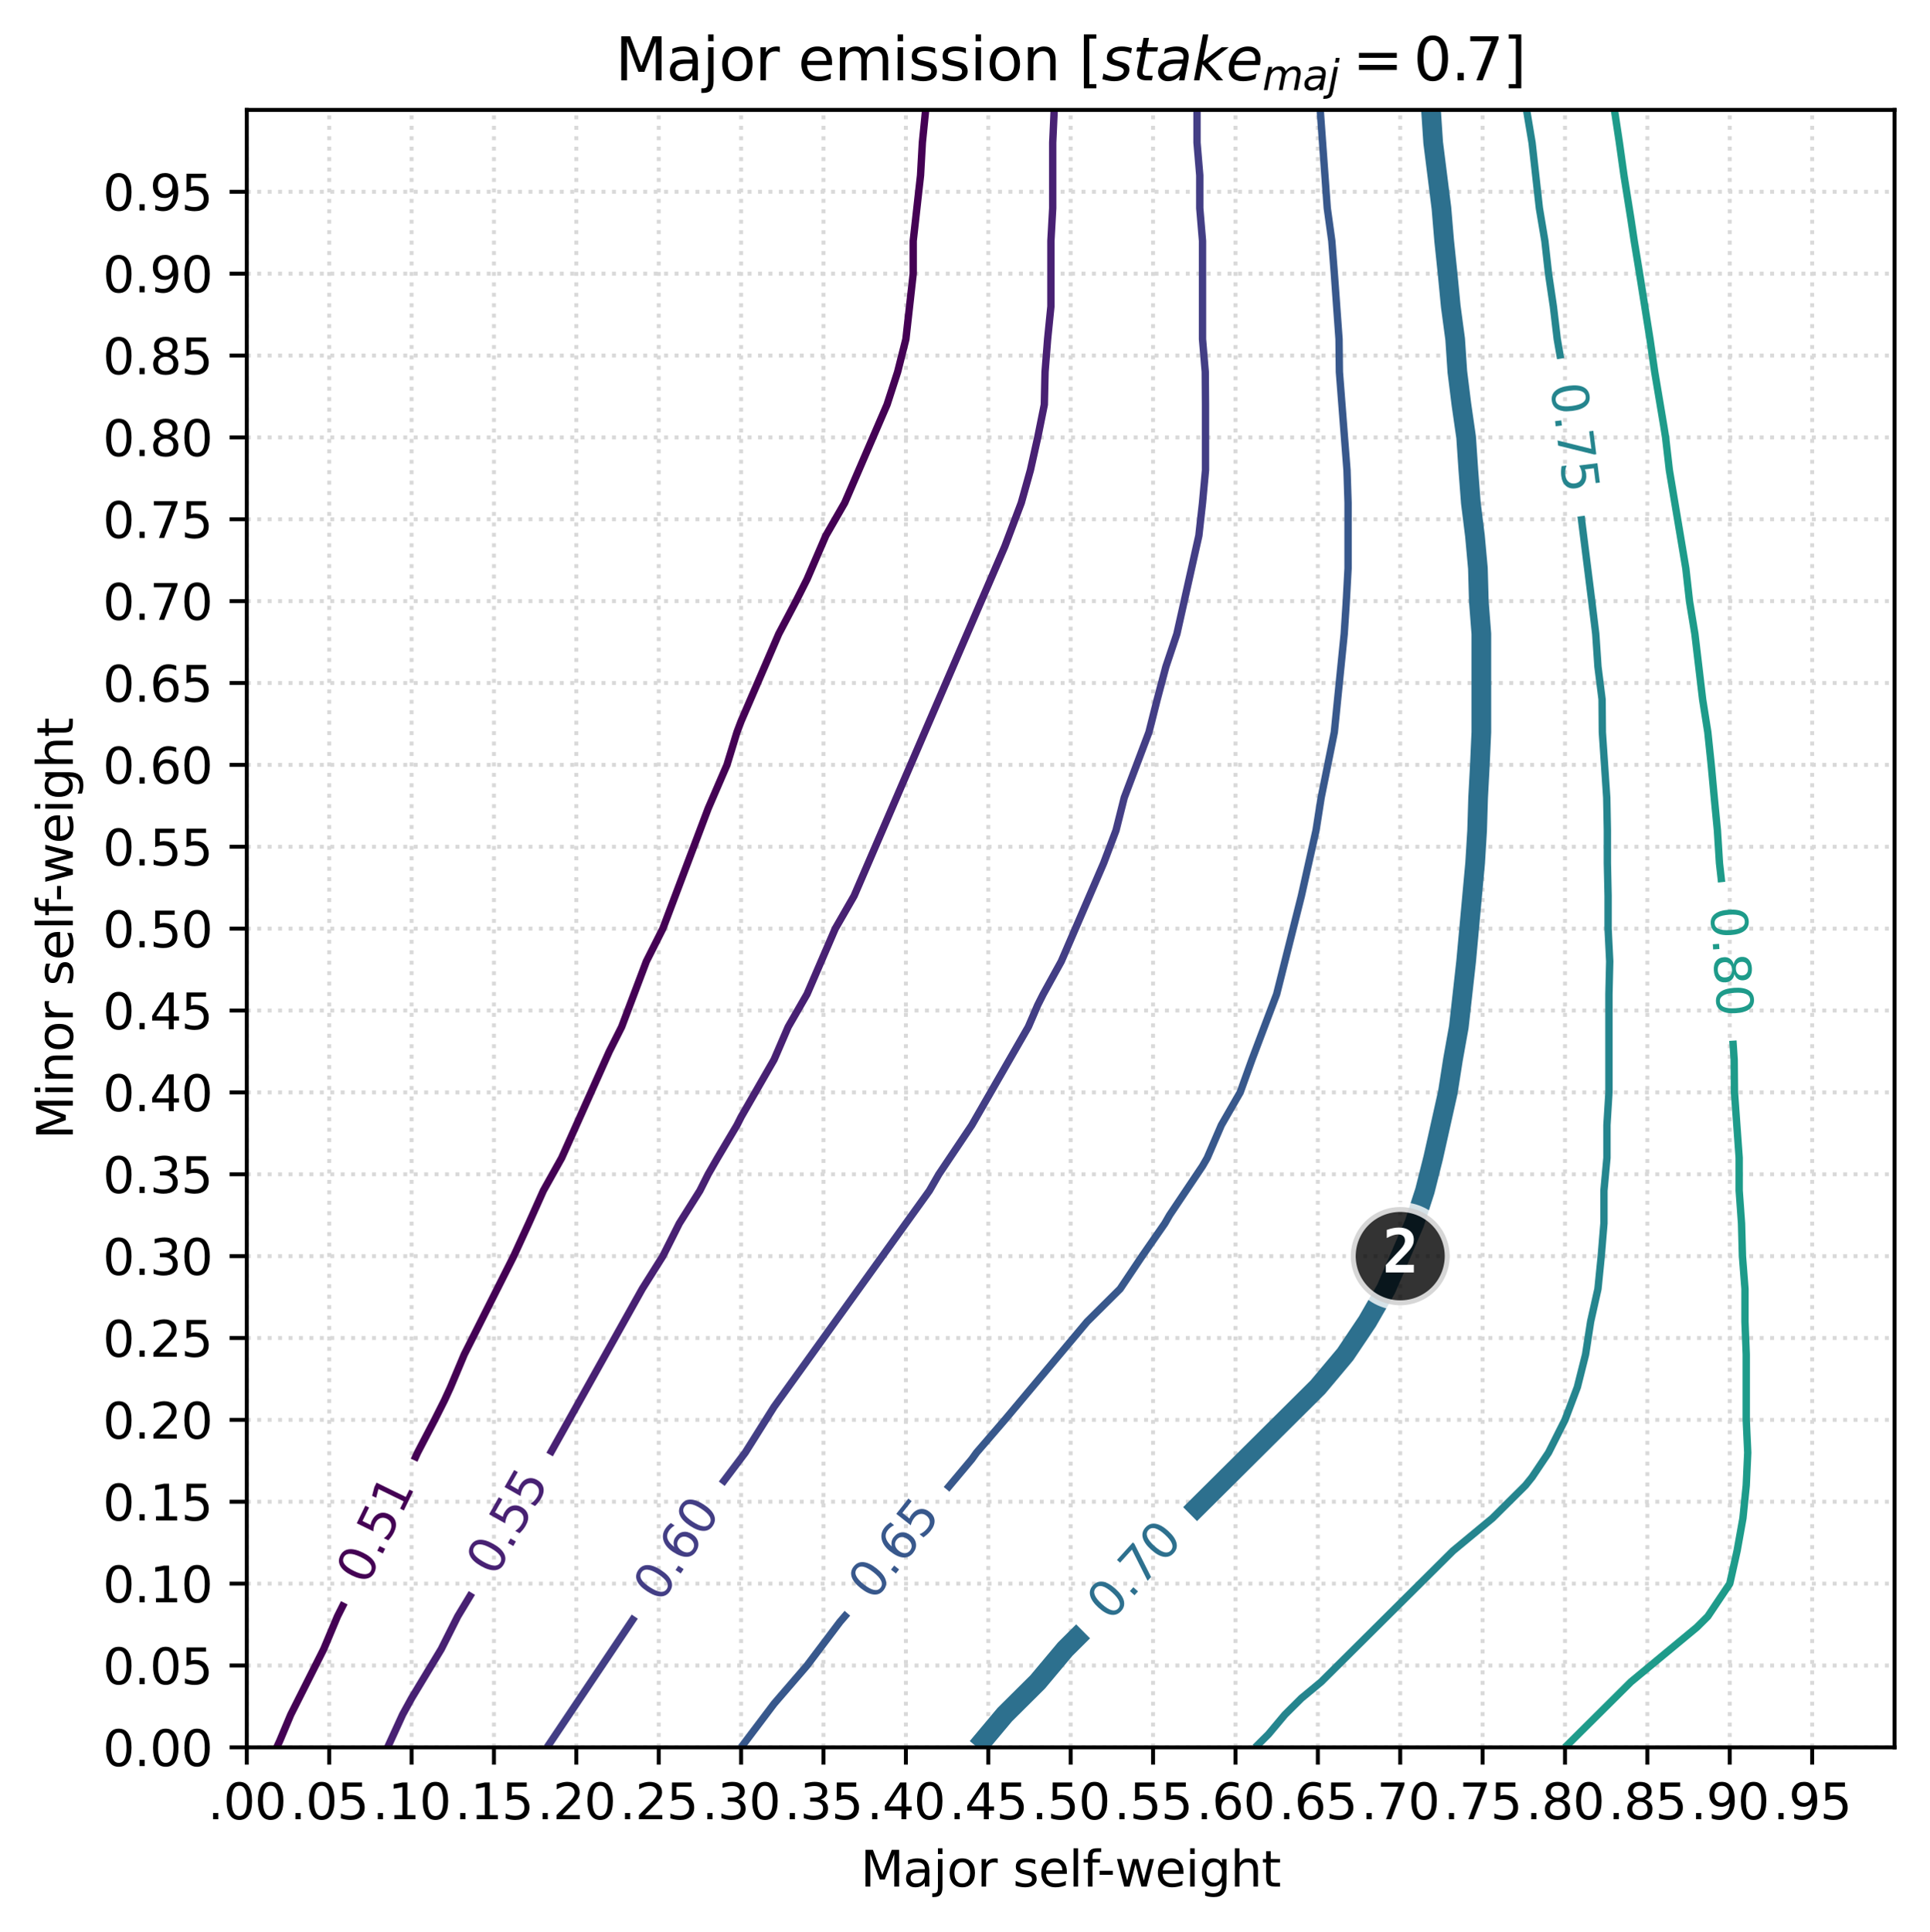 <?xml version="1.0" encoding="utf-8" standalone="no"?>
<!DOCTYPE svg PUBLIC "-//W3C//DTD SVG 1.1//EN"
  "http://www.w3.org/Graphics/SVG/1.1/DTD/svg11.dtd">
<svg xmlns:xlink="http://www.w3.org/1999/xlink" width="392.144pt" height="392.516pt" viewBox="0 0 392.144 392.516" xmlns="http://www.w3.org/2000/svg" version="1.1">
 <defs>
  <style type="text/css">*{stroke-linejoin: round; stroke-linecap: butt}</style>
 </defs>
 <g id="figure_1">
  <g id="patch_1">
   <path d="M 0 392.516 
L 392.144 392.516 
L 392.144 0 
L 0 0 
z
" style="fill: #ffffff"/>
  </g>
  <g id="axes_1">
   <g id="patch_2">
    <path d="M 50.144 354.96 
L 384.944 354.96 
L 384.944 22.32 
L 50.144 22.32 
z
" style="fill: #ffffff"/>
   </g>
   <g id="matplotlib.axis_1">
    <g id="xtick_1">
     <g id="line2d_1">
      <path d="M 50.144 354.96 
L 50.144 22.32 
" clip-path="url(#p7093800063)" style="fill: none; stroke-dasharray: 0.8,1.32; stroke-dashoffset: 0; stroke: #d9d9d9; stroke-width: 0.8"/>
     </g>
     <g id="line2d_2">
      <defs>
       <path id="m570358d5a0" d="M 0 0 
L 0 3.5 
" style="stroke: #000000; stroke-width: 0.8"/>
      </defs>
      <g>
       <use xlink:href="#m570358d5a0" x="50.144" y="354.96" style="stroke: #000000; stroke-width: 0.8"/>
      </g>
     </g>
     <g id="text_1">
      <!-- .00 -->
      <g transform="translate(42.192 369.558) scale(0.1 -0.1)">
       <defs>
        <path id="DejaVuSans-2e" d="M 684 794 
L 1344 794 
L 1344 0 
L 684 0 
L 684 794 
z
" transform="scale(0.016)"/>
        <path id="DejaVuSans-30" d="M 2034 4250 
Q 1547 4250 1301 3770 
Q 1056 3291 1056 2328 
Q 1056 1369 1301 889 
Q 1547 409 2034 409 
Q 2525 409 2770 889 
Q 3016 1369 3016 2328 
Q 3016 3291 2770 3770 
Q 2525 4250 2034 4250 
z
M 2034 4750 
Q 2819 4750 3233 4129 
Q 3647 3509 3647 2328 
Q 3647 1150 3233 529 
Q 2819 -91 2034 -91 
Q 1250 -91 836 529 
Q 422 1150 422 2328 
Q 422 3509 836 4129 
Q 1250 4750 2034 4750 
z
" transform="scale(0.016)"/>
       </defs>
       <use xlink:href="#DejaVuSans-2e"/>
       <use xlink:href="#DejaVuSans-30" x="31.787"/>
       <use xlink:href="#DejaVuSans-30" x="95.41"/>
      </g>
     </g>
    </g>
    <g id="xtick_2">
     <g id="line2d_3">
      <path d="M 66.884 354.96 
L 66.884 22.32 
" clip-path="url(#p7093800063)" style="fill: none; stroke-dasharray: 0.8,1.32; stroke-dashoffset: 0; stroke: #d9d9d9; stroke-width: 0.8"/>
     </g>
     <g id="line2d_4">
      <g>
       <use xlink:href="#m570358d5a0" x="66.884" y="354.96" style="stroke: #000000; stroke-width: 0.8"/>
      </g>
     </g>
     <g id="text_2">
      <!-- .05 -->
      <g transform="translate(58.932 369.558) scale(0.1 -0.1)">
       <defs>
        <path id="DejaVuSans-35" d="M 691 4666 
L 3169 4666 
L 3169 4134 
L 1269 4134 
L 1269 2991 
Q 1406 3038 1543 3061 
Q 1681 3084 1819 3084 
Q 2600 3084 3056 2656 
Q 3513 2228 3513 1497 
Q 3513 744 3044 326 
Q 2575 -91 1722 -91 
Q 1428 -91 1123 -41 
Q 819 9 494 109 
L 494 744 
Q 775 591 1075 516 
Q 1375 441 1709 441 
Q 2250 441 2565 725 
Q 2881 1009 2881 1497 
Q 2881 1984 2565 2268 
Q 2250 2553 1709 2553 
Q 1456 2553 1204 2497 
Q 953 2441 691 2322 
L 691 4666 
z
" transform="scale(0.016)"/>
       </defs>
       <use xlink:href="#DejaVuSans-2e"/>
       <use xlink:href="#DejaVuSans-30" x="31.787"/>
       <use xlink:href="#DejaVuSans-35" x="95.41"/>
      </g>
     </g>
    </g>
    <g id="xtick_3">
     <g id="line2d_5">
      <path d="M 83.624 354.96 
L 83.624 22.32 
" clip-path="url(#p7093800063)" style="fill: none; stroke-dasharray: 0.8,1.32; stroke-dashoffset: 0; stroke: #d9d9d9; stroke-width: 0.8"/>
     </g>
     <g id="line2d_6">
      <g>
       <use xlink:href="#m570358d5a0" x="83.624" y="354.96" style="stroke: #000000; stroke-width: 0.8"/>
      </g>
     </g>
     <g id="text_3">
      <!-- .10 -->
      <g transform="translate(75.672 369.558) scale(0.1 -0.1)">
       <defs>
        <path id="DejaVuSans-31" d="M 794 531 
L 1825 531 
L 1825 4091 
L 703 3866 
L 703 4441 
L 1819 4666 
L 2450 4666 
L 2450 531 
L 3481 531 
L 3481 0 
L 794 0 
L 794 531 
z
" transform="scale(0.016)"/>
       </defs>
       <use xlink:href="#DejaVuSans-2e"/>
       <use xlink:href="#DejaVuSans-31" x="31.787"/>
       <use xlink:href="#DejaVuSans-30" x="95.41"/>
      </g>
     </g>
    </g>
    <g id="xtick_4">
     <g id="line2d_7">
      <path d="M 100.364 354.96 
L 100.364 22.32 
" clip-path="url(#p7093800063)" style="fill: none; stroke-dasharray: 0.8,1.32; stroke-dashoffset: 0; stroke: #d9d9d9; stroke-width: 0.8"/>
     </g>
     <g id="line2d_8">
      <g>
       <use xlink:href="#m570358d5a0" x="100.364" y="354.96" style="stroke: #000000; stroke-width: 0.8"/>
      </g>
     </g>
     <g id="text_4">
      <!-- .15 -->
      <g transform="translate(92.412 369.558) scale(0.1 -0.1)">
       <use xlink:href="#DejaVuSans-2e"/>
       <use xlink:href="#DejaVuSans-31" x="31.787"/>
       <use xlink:href="#DejaVuSans-35" x="95.41"/>
      </g>
     </g>
    </g>
    <g id="xtick_5">
     <g id="line2d_9">
      <path d="M 117.104 354.96 
L 117.104 22.32 
" clip-path="url(#p7093800063)" style="fill: none; stroke-dasharray: 0.8,1.32; stroke-dashoffset: 0; stroke: #d9d9d9; stroke-width: 0.8"/>
     </g>
     <g id="line2d_10">
      <g>
       <use xlink:href="#m570358d5a0" x="117.104" y="354.96" style="stroke: #000000; stroke-width: 0.8"/>
      </g>
     </g>
     <g id="text_5">
      <!-- .20 -->
      <g transform="translate(109.152 369.558) scale(0.1 -0.1)">
       <defs>
        <path id="DejaVuSans-32" d="M 1228 531 
L 3431 531 
L 3431 0 
L 469 0 
L 469 531 
Q 828 903 1448 1529 
Q 2069 2156 2228 2338 
Q 2531 2678 2651 2914 
Q 2772 3150 2772 3378 
Q 2772 3750 2511 3984 
Q 2250 4219 1831 4219 
Q 1534 4219 1204 4116 
Q 875 4013 500 3803 
L 500 4441 
Q 881 4594 1212 4672 
Q 1544 4750 1819 4750 
Q 2544 4750 2975 4387 
Q 3406 4025 3406 3419 
Q 3406 3131 3298 2873 
Q 3191 2616 2906 2266 
Q 2828 2175 2409 1742 
Q 1991 1309 1228 531 
z
" transform="scale(0.016)"/>
       </defs>
       <use xlink:href="#DejaVuSans-2e"/>
       <use xlink:href="#DejaVuSans-32" x="31.787"/>
       <use xlink:href="#DejaVuSans-30" x="95.41"/>
      </g>
     </g>
    </g>
    <g id="xtick_6">
     <g id="line2d_11">
      <path d="M 133.844 354.96 
L 133.844 22.32 
" clip-path="url(#p7093800063)" style="fill: none; stroke-dasharray: 0.8,1.32; stroke-dashoffset: 0; stroke: #d9d9d9; stroke-width: 0.8"/>
     </g>
     <g id="line2d_12">
      <g>
       <use xlink:href="#m570358d5a0" x="133.844" y="354.96" style="stroke: #000000; stroke-width: 0.8"/>
      </g>
     </g>
     <g id="text_6">
      <!-- .25 -->
      <g transform="translate(125.892 369.558) scale(0.1 -0.1)">
       <use xlink:href="#DejaVuSans-2e"/>
       <use xlink:href="#DejaVuSans-32" x="31.787"/>
       <use xlink:href="#DejaVuSans-35" x="95.41"/>
      </g>
     </g>
    </g>
    <g id="xtick_7">
     <g id="line2d_13">
      <path d="M 150.584 354.96 
L 150.584 22.32 
" clip-path="url(#p7093800063)" style="fill: none; stroke-dasharray: 0.8,1.32; stroke-dashoffset: 0; stroke: #d9d9d9; stroke-width: 0.8"/>
     </g>
     <g id="line2d_14">
      <g>
       <use xlink:href="#m570358d5a0" x="150.584" y="354.96" style="stroke: #000000; stroke-width: 0.8"/>
      </g>
     </g>
     <g id="text_7">
      <!-- .30 -->
      <g transform="translate(142.632 369.558) scale(0.1 -0.1)">
       <defs>
        <path id="DejaVuSans-33" d="M 2597 2516 
Q 3050 2419 3304 2112 
Q 3559 1806 3559 1356 
Q 3559 666 3084 287 
Q 2609 -91 1734 -91 
Q 1441 -91 1130 -33 
Q 819 25 488 141 
L 488 750 
Q 750 597 1062 519 
Q 1375 441 1716 441 
Q 2309 441 2620 675 
Q 2931 909 2931 1356 
Q 2931 1769 2642 2001 
Q 2353 2234 1838 2234 
L 1294 2234 
L 1294 2753 
L 1863 2753 
Q 2328 2753 2575 2939 
Q 2822 3125 2822 3475 
Q 2822 3834 2567 4026 
Q 2313 4219 1838 4219 
Q 1578 4219 1281 4162 
Q 984 4106 628 3988 
L 628 4550 
Q 988 4650 1302 4700 
Q 1616 4750 1894 4750 
Q 2613 4750 3031 4423 
Q 3450 4097 3450 3541 
Q 3450 3153 3228 2886 
Q 3006 2619 2597 2516 
z
" transform="scale(0.016)"/>
       </defs>
       <use xlink:href="#DejaVuSans-2e"/>
       <use xlink:href="#DejaVuSans-33" x="31.787"/>
       <use xlink:href="#DejaVuSans-30" x="95.41"/>
      </g>
     </g>
    </g>
    <g id="xtick_8">
     <g id="line2d_15">
      <path d="M 167.324 354.96 
L 167.324 22.32 
" clip-path="url(#p7093800063)" style="fill: none; stroke-dasharray: 0.8,1.32; stroke-dashoffset: 0; stroke: #d9d9d9; stroke-width: 0.8"/>
     </g>
     <g id="line2d_16">
      <g>
       <use xlink:href="#m570358d5a0" x="167.324" y="354.96" style="stroke: #000000; stroke-width: 0.8"/>
      </g>
     </g>
     <g id="text_8">
      <!-- .35 -->
      <g transform="translate(159.372 369.558) scale(0.1 -0.1)">
       <use xlink:href="#DejaVuSans-2e"/>
       <use xlink:href="#DejaVuSans-33" x="31.787"/>
       <use xlink:href="#DejaVuSans-35" x="95.41"/>
      </g>
     </g>
    </g>
    <g id="xtick_9">
     <g id="line2d_17">
      <path d="M 184.064 354.96 
L 184.064 22.32 
" clip-path="url(#p7093800063)" style="fill: none; stroke-dasharray: 0.8,1.32; stroke-dashoffset: 0; stroke: #d9d9d9; stroke-width: 0.8"/>
     </g>
     <g id="line2d_18">
      <g>
       <use xlink:href="#m570358d5a0" x="184.064" y="354.96" style="stroke: #000000; stroke-width: 0.8"/>
      </g>
     </g>
     <g id="text_9">
      <!-- .40 -->
      <g transform="translate(176.112 369.558) scale(0.1 -0.1)">
       <defs>
        <path id="DejaVuSans-34" d="M 2419 4116 
L 825 1625 
L 2419 1625 
L 2419 4116 
z
M 2253 4666 
L 3047 4666 
L 3047 1625 
L 3713 1625 
L 3713 1100 
L 3047 1100 
L 3047 0 
L 2419 0 
L 2419 1100 
L 313 1100 
L 313 1709 
L 2253 4666 
z
" transform="scale(0.016)"/>
       </defs>
       <use xlink:href="#DejaVuSans-2e"/>
       <use xlink:href="#DejaVuSans-34" x="31.787"/>
       <use xlink:href="#DejaVuSans-30" x="95.41"/>
      </g>
     </g>
    </g>
    <g id="xtick_10">
     <g id="line2d_19">
      <path d="M 200.804 354.96 
L 200.804 22.32 
" clip-path="url(#p7093800063)" style="fill: none; stroke-dasharray: 0.8,1.32; stroke-dashoffset: 0; stroke: #d9d9d9; stroke-width: 0.8"/>
     </g>
     <g id="line2d_20">
      <g>
       <use xlink:href="#m570358d5a0" x="200.804" y="354.96" style="stroke: #000000; stroke-width: 0.8"/>
      </g>
     </g>
     <g id="text_10">
      <!-- .45 -->
      <g transform="translate(192.852 369.558) scale(0.1 -0.1)">
       <use xlink:href="#DejaVuSans-2e"/>
       <use xlink:href="#DejaVuSans-34" x="31.787"/>
       <use xlink:href="#DejaVuSans-35" x="95.41"/>
      </g>
     </g>
    </g>
    <g id="xtick_11">
     <g id="line2d_21">
      <path d="M 217.544 354.96 
L 217.544 22.32 
" clip-path="url(#p7093800063)" style="fill: none; stroke-dasharray: 0.8,1.32; stroke-dashoffset: 0; stroke: #d9d9d9; stroke-width: 0.8"/>
     </g>
     <g id="line2d_22">
      <g>
       <use xlink:href="#m570358d5a0" x="217.544" y="354.96" style="stroke: #000000; stroke-width: 0.8"/>
      </g>
     </g>
     <g id="text_11">
      <!-- .50 -->
      <g transform="translate(209.592 369.558) scale(0.1 -0.1)">
       <use xlink:href="#DejaVuSans-2e"/>
       <use xlink:href="#DejaVuSans-35" x="31.787"/>
       <use xlink:href="#DejaVuSans-30" x="95.41"/>
      </g>
     </g>
    </g>
    <g id="xtick_12">
     <g id="line2d_23">
      <path d="M 234.284 354.96 
L 234.284 22.32 
" clip-path="url(#p7093800063)" style="fill: none; stroke-dasharray: 0.8,1.32; stroke-dashoffset: 0; stroke: #d9d9d9; stroke-width: 0.8"/>
     </g>
     <g id="line2d_24">
      <g>
       <use xlink:href="#m570358d5a0" x="234.284" y="354.96" style="stroke: #000000; stroke-width: 0.8"/>
      </g>
     </g>
     <g id="text_12">
      <!-- .55 -->
      <g transform="translate(226.332 369.558) scale(0.1 -0.1)">
       <use xlink:href="#DejaVuSans-2e"/>
       <use xlink:href="#DejaVuSans-35" x="31.787"/>
       <use xlink:href="#DejaVuSans-35" x="95.41"/>
      </g>
     </g>
    </g>
    <g id="xtick_13">
     <g id="line2d_25">
      <path d="M 251.024 354.96 
L 251.024 22.32 
" clip-path="url(#p7093800063)" style="fill: none; stroke-dasharray: 0.8,1.32; stroke-dashoffset: 0; stroke: #d9d9d9; stroke-width: 0.8"/>
     </g>
     <g id="line2d_26">
      <g>
       <use xlink:href="#m570358d5a0" x="251.024" y="354.96" style="stroke: #000000; stroke-width: 0.8"/>
      </g>
     </g>
     <g id="text_13">
      <!-- .60 -->
      <g transform="translate(243.072 369.558) scale(0.1 -0.1)">
       <defs>
        <path id="DejaVuSans-36" d="M 2113 2584 
Q 1688 2584 1439 2293 
Q 1191 2003 1191 1497 
Q 1191 994 1439 701 
Q 1688 409 2113 409 
Q 2538 409 2786 701 
Q 3034 994 3034 1497 
Q 3034 2003 2786 2293 
Q 2538 2584 2113 2584 
z
M 3366 4563 
L 3366 3988 
Q 3128 4100 2886 4159 
Q 2644 4219 2406 4219 
Q 1781 4219 1451 3797 
Q 1122 3375 1075 2522 
Q 1259 2794 1537 2939 
Q 1816 3084 2150 3084 
Q 2853 3084 3261 2657 
Q 3669 2231 3669 1497 
Q 3669 778 3244 343 
Q 2819 -91 2113 -91 
Q 1303 -91 875 529 
Q 447 1150 447 2328 
Q 447 3434 972 4092 
Q 1497 4750 2381 4750 
Q 2619 4750 2861 4703 
Q 3103 4656 3366 4563 
z
" transform="scale(0.016)"/>
       </defs>
       <use xlink:href="#DejaVuSans-2e"/>
       <use xlink:href="#DejaVuSans-36" x="31.787"/>
       <use xlink:href="#DejaVuSans-30" x="95.41"/>
      </g>
     </g>
    </g>
    <g id="xtick_14">
     <g id="line2d_27">
      <path d="M 267.764 354.96 
L 267.764 22.32 
" clip-path="url(#p7093800063)" style="fill: none; stroke-dasharray: 0.8,1.32; stroke-dashoffset: 0; stroke: #d9d9d9; stroke-width: 0.8"/>
     </g>
     <g id="line2d_28">
      <g>
       <use xlink:href="#m570358d5a0" x="267.764" y="354.96" style="stroke: #000000; stroke-width: 0.8"/>
      </g>
     </g>
     <g id="text_14">
      <!-- .65 -->
      <g transform="translate(259.812 369.558) scale(0.1 -0.1)">
       <use xlink:href="#DejaVuSans-2e"/>
       <use xlink:href="#DejaVuSans-36" x="31.787"/>
       <use xlink:href="#DejaVuSans-35" x="95.41"/>
      </g>
     </g>
    </g>
    <g id="xtick_15">
     <g id="line2d_29">
      <path d="M 284.504 354.96 
L 284.504 22.32 
" clip-path="url(#p7093800063)" style="fill: none; stroke-dasharray: 0.8,1.32; stroke-dashoffset: 0; stroke: #d9d9d9; stroke-width: 0.8"/>
     </g>
     <g id="line2d_30">
      <g>
       <use xlink:href="#m570358d5a0" x="284.504" y="354.96" style="stroke: #000000; stroke-width: 0.8"/>
      </g>
     </g>
     <g id="text_15">
      <!-- .70 -->
      <g transform="translate(276.552 369.558) scale(0.1 -0.1)">
       <defs>
        <path id="DejaVuSans-37" d="M 525 4666 
L 3525 4666 
L 3525 4397 
L 1831 0 
L 1172 0 
L 2766 4134 
L 525 4134 
L 525 4666 
z
" transform="scale(0.016)"/>
       </defs>
       <use xlink:href="#DejaVuSans-2e"/>
       <use xlink:href="#DejaVuSans-37" x="31.787"/>
       <use xlink:href="#DejaVuSans-30" x="95.41"/>
      </g>
     </g>
    </g>
    <g id="xtick_16">
     <g id="line2d_31">
      <path d="M 301.244 354.96 
L 301.244 22.32 
" clip-path="url(#p7093800063)" style="fill: none; stroke-dasharray: 0.8,1.32; stroke-dashoffset: 0; stroke: #d9d9d9; stroke-width: 0.8"/>
     </g>
     <g id="line2d_32">
      <g>
       <use xlink:href="#m570358d5a0" x="301.244" y="354.96" style="stroke: #000000; stroke-width: 0.8"/>
      </g>
     </g>
     <g id="text_16">
      <!-- .75 -->
      <g transform="translate(293.292 369.558) scale(0.1 -0.1)">
       <use xlink:href="#DejaVuSans-2e"/>
       <use xlink:href="#DejaVuSans-37" x="31.787"/>
       <use xlink:href="#DejaVuSans-35" x="95.41"/>
      </g>
     </g>
    </g>
    <g id="xtick_17">
     <g id="line2d_33">
      <path d="M 317.984 354.96 
L 317.984 22.32 
" clip-path="url(#p7093800063)" style="fill: none; stroke-dasharray: 0.8,1.32; stroke-dashoffset: 0; stroke: #d9d9d9; stroke-width: 0.8"/>
     </g>
     <g id="line2d_34">
      <g>
       <use xlink:href="#m570358d5a0" x="317.984" y="354.96" style="stroke: #000000; stroke-width: 0.8"/>
      </g>
     </g>
     <g id="text_17">
      <!-- .80 -->
      <g transform="translate(310.032 369.558) scale(0.1 -0.1)">
       <defs>
        <path id="DejaVuSans-38" d="M 2034 2216 
Q 1584 2216 1326 1975 
Q 1069 1734 1069 1313 
Q 1069 891 1326 650 
Q 1584 409 2034 409 
Q 2484 409 2743 651 
Q 3003 894 3003 1313 
Q 3003 1734 2745 1975 
Q 2488 2216 2034 2216 
z
M 1403 2484 
Q 997 2584 770 2862 
Q 544 3141 544 3541 
Q 544 4100 942 4425 
Q 1341 4750 2034 4750 
Q 2731 4750 3128 4425 
Q 3525 4100 3525 3541 
Q 3525 3141 3298 2862 
Q 3072 2584 2669 2484 
Q 3125 2378 3379 2068 
Q 3634 1759 3634 1313 
Q 3634 634 3220 271 
Q 2806 -91 2034 -91 
Q 1263 -91 848 271 
Q 434 634 434 1313 
Q 434 1759 690 2068 
Q 947 2378 1403 2484 
z
M 1172 3481 
Q 1172 3119 1398 2916 
Q 1625 2713 2034 2713 
Q 2441 2713 2670 2916 
Q 2900 3119 2900 3481 
Q 2900 3844 2670 4047 
Q 2441 4250 2034 4250 
Q 1625 4250 1398 4047 
Q 1172 3844 1172 3481 
z
" transform="scale(0.016)"/>
       </defs>
       <use xlink:href="#DejaVuSans-2e"/>
       <use xlink:href="#DejaVuSans-38" x="31.787"/>
       <use xlink:href="#DejaVuSans-30" x="95.41"/>
      </g>
     </g>
    </g>
    <g id="xtick_18">
     <g id="line2d_35">
      <path d="M 334.724 354.96 
L 334.724 22.32 
" clip-path="url(#p7093800063)" style="fill: none; stroke-dasharray: 0.8,1.32; stroke-dashoffset: 0; stroke: #d9d9d9; stroke-width: 0.8"/>
     </g>
     <g id="line2d_36">
      <g>
       <use xlink:href="#m570358d5a0" x="334.724" y="354.96" style="stroke: #000000; stroke-width: 0.8"/>
      </g>
     </g>
     <g id="text_18">
      <!-- .85 -->
      <g transform="translate(326.772 369.558) scale(0.1 -0.1)">
       <use xlink:href="#DejaVuSans-2e"/>
       <use xlink:href="#DejaVuSans-38" x="31.787"/>
       <use xlink:href="#DejaVuSans-35" x="95.41"/>
      </g>
     </g>
    </g>
    <g id="xtick_19">
     <g id="line2d_37">
      <path d="M 351.464 354.96 
L 351.464 22.32 
" clip-path="url(#p7093800063)" style="fill: none; stroke-dasharray: 0.8,1.32; stroke-dashoffset: 0; stroke: #d9d9d9; stroke-width: 0.8"/>
     </g>
     <g id="line2d_38">
      <g>
       <use xlink:href="#m570358d5a0" x="351.464" y="354.96" style="stroke: #000000; stroke-width: 0.8"/>
      </g>
     </g>
     <g id="text_19">
      <!-- .90 -->
      <g transform="translate(343.512 369.558) scale(0.1 -0.1)">
       <defs>
        <path id="DejaVuSans-39" d="M 703 97 
L 703 672 
Q 941 559 1184 500 
Q 1428 441 1663 441 
Q 2288 441 2617 861 
Q 2947 1281 2994 2138 
Q 2813 1869 2534 1725 
Q 2256 1581 1919 1581 
Q 1219 1581 811 2004 
Q 403 2428 403 3163 
Q 403 3881 828 4315 
Q 1253 4750 1959 4750 
Q 2769 4750 3195 4129 
Q 3622 3509 3622 2328 
Q 3622 1225 3098 567 
Q 2575 -91 1691 -91 
Q 1453 -91 1209 -44 
Q 966 3 703 97 
z
M 1959 2075 
Q 2384 2075 2632 2365 
Q 2881 2656 2881 3163 
Q 2881 3666 2632 3958 
Q 2384 4250 1959 4250 
Q 1534 4250 1286 3958 
Q 1038 3666 1038 3163 
Q 1038 2656 1286 2365 
Q 1534 2075 1959 2075 
z
" transform="scale(0.016)"/>
       </defs>
       <use xlink:href="#DejaVuSans-2e"/>
       <use xlink:href="#DejaVuSans-39" x="31.787"/>
       <use xlink:href="#DejaVuSans-30" x="95.41"/>
      </g>
     </g>
    </g>
    <g id="xtick_20">
     <g id="line2d_39">
      <path d="M 368.204 354.96 
L 368.204 22.32 
" clip-path="url(#p7093800063)" style="fill: none; stroke-dasharray: 0.8,1.32; stroke-dashoffset: 0; stroke: #d9d9d9; stroke-width: 0.8"/>
     </g>
     <g id="line2d_40">
      <g>
       <use xlink:href="#m570358d5a0" x="368.204" y="354.96" style="stroke: #000000; stroke-width: 0.8"/>
      </g>
     </g>
     <g id="text_20">
      <!-- .95 -->
      <g transform="translate(360.252 369.558) scale(0.1 -0.1)">
       <use xlink:href="#DejaVuSans-2e"/>
       <use xlink:href="#DejaVuSans-39" x="31.787"/>
       <use xlink:href="#DejaVuSans-35" x="95.41"/>
      </g>
     </g>
    </g>
    <g id="text_21">
     <!-- Major self-weight -->
     <g transform="translate(174.855 383.237) scale(0.1 -0.1)">
      <defs>
       <path id="DejaVuSans-4d" d="M 628 4666 
L 1569 4666 
L 2759 1491 
L 3956 4666 
L 4897 4666 
L 4897 0 
L 4281 0 
L 4281 4097 
L 3078 897 
L 2444 897 
L 1241 4097 
L 1241 0 
L 628 0 
L 628 4666 
z
" transform="scale(0.016)"/>
       <path id="DejaVuSans-61" d="M 2194 1759 
Q 1497 1759 1228 1600 
Q 959 1441 959 1056 
Q 959 750 1161 570 
Q 1363 391 1709 391 
Q 2188 391 2477 730 
Q 2766 1069 2766 1631 
L 2766 1759 
L 2194 1759 
z
M 3341 1997 
L 3341 0 
L 2766 0 
L 2766 531 
Q 2569 213 2275 61 
Q 1981 -91 1556 -91 
Q 1019 -91 701 211 
Q 384 513 384 1019 
Q 384 1609 779 1909 
Q 1175 2209 1959 2209 
L 2766 2209 
L 2766 2266 
Q 2766 2663 2505 2880 
Q 2244 3097 1772 3097 
Q 1472 3097 1187 3025 
Q 903 2953 641 2809 
L 641 3341 
Q 956 3463 1253 3523 
Q 1550 3584 1831 3584 
Q 2591 3584 2966 3190 
Q 3341 2797 3341 1997 
z
" transform="scale(0.016)"/>
       <path id="DejaVuSans-6a" d="M 603 3500 
L 1178 3500 
L 1178 -63 
Q 1178 -731 923 -1031 
Q 669 -1331 103 -1331 
L -116 -1331 
L -116 -844 
L 38 -844 
Q 366 -844 484 -692 
Q 603 -541 603 -63 
L 603 3500 
z
M 603 4863 
L 1178 4863 
L 1178 4134 
L 603 4134 
L 603 4863 
z
" transform="scale(0.016)"/>
       <path id="DejaVuSans-6f" d="M 1959 3097 
Q 1497 3097 1228 2736 
Q 959 2375 959 1747 
Q 959 1119 1226 758 
Q 1494 397 1959 397 
Q 2419 397 2687 759 
Q 2956 1122 2956 1747 
Q 2956 2369 2687 2733 
Q 2419 3097 1959 3097 
z
M 1959 3584 
Q 2709 3584 3137 3096 
Q 3566 2609 3566 1747 
Q 3566 888 3137 398 
Q 2709 -91 1959 -91 
Q 1206 -91 779 398 
Q 353 888 353 1747 
Q 353 2609 779 3096 
Q 1206 3584 1959 3584 
z
" transform="scale(0.016)"/>
       <path id="DejaVuSans-72" d="M 2631 2963 
Q 2534 3019 2420 3045 
Q 2306 3072 2169 3072 
Q 1681 3072 1420 2755 
Q 1159 2438 1159 1844 
L 1159 0 
L 581 0 
L 581 3500 
L 1159 3500 
L 1159 2956 
Q 1341 3275 1631 3429 
Q 1922 3584 2338 3584 
Q 2397 3584 2469 3576 
Q 2541 3569 2628 3553 
L 2631 2963 
z
" transform="scale(0.016)"/>
       <path id="DejaVuSans-20" transform="scale(0.016)"/>
       <path id="DejaVuSans-73" d="M 2834 3397 
L 2834 2853 
Q 2591 2978 2328 3040 
Q 2066 3103 1784 3103 
Q 1356 3103 1142 2972 
Q 928 2841 928 2578 
Q 928 2378 1081 2264 
Q 1234 2150 1697 2047 
L 1894 2003 
Q 2506 1872 2764 1633 
Q 3022 1394 3022 966 
Q 3022 478 2636 193 
Q 2250 -91 1575 -91 
Q 1294 -91 989 -36 
Q 684 19 347 128 
L 347 722 
Q 666 556 975 473 
Q 1284 391 1588 391 
Q 1994 391 2212 530 
Q 2431 669 2431 922 
Q 2431 1156 2273 1281 
Q 2116 1406 1581 1522 
L 1381 1569 
Q 847 1681 609 1914 
Q 372 2147 372 2553 
Q 372 3047 722 3315 
Q 1072 3584 1716 3584 
Q 2034 3584 2315 3537 
Q 2597 3491 2834 3397 
z
" transform="scale(0.016)"/>
       <path id="DejaVuSans-65" d="M 3597 1894 
L 3597 1613 
L 953 1613 
Q 991 1019 1311 708 
Q 1631 397 2203 397 
Q 2534 397 2845 478 
Q 3156 559 3463 722 
L 3463 178 
Q 3153 47 2828 -22 
Q 2503 -91 2169 -91 
Q 1331 -91 842 396 
Q 353 884 353 1716 
Q 353 2575 817 3079 
Q 1281 3584 2069 3584 
Q 2775 3584 3186 3129 
Q 3597 2675 3597 1894 
z
M 3022 2063 
Q 3016 2534 2758 2815 
Q 2500 3097 2075 3097 
Q 1594 3097 1305 2825 
Q 1016 2553 972 2059 
L 3022 2063 
z
" transform="scale(0.016)"/>
       <path id="DejaVuSans-6c" d="M 603 4863 
L 1178 4863 
L 1178 0 
L 603 0 
L 603 4863 
z
" transform="scale(0.016)"/>
       <path id="DejaVuSans-66" d="M 2375 4863 
L 2375 4384 
L 1825 4384 
Q 1516 4384 1395 4259 
Q 1275 4134 1275 3809 
L 1275 3500 
L 2222 3500 
L 2222 3053 
L 1275 3053 
L 1275 0 
L 697 0 
L 697 3053 
L 147 3053 
L 147 3500 
L 697 3500 
L 697 3744 
Q 697 4328 969 4595 
Q 1241 4863 1831 4863 
L 2375 4863 
z
" transform="scale(0.016)"/>
       <path id="DejaVuSans-2d" d="M 313 2009 
L 1997 2009 
L 1997 1497 
L 313 1497 
L 313 2009 
z
" transform="scale(0.016)"/>
       <path id="DejaVuSans-77" d="M 269 3500 
L 844 3500 
L 1563 769 
L 2278 3500 
L 2956 3500 
L 3675 769 
L 4391 3500 
L 4966 3500 
L 4050 0 
L 3372 0 
L 2619 2869 
L 1863 0 
L 1184 0 
L 269 3500 
z
" transform="scale(0.016)"/>
       <path id="DejaVuSans-69" d="M 603 3500 
L 1178 3500 
L 1178 0 
L 603 0 
L 603 3500 
z
M 603 4863 
L 1178 4863 
L 1178 4134 
L 603 4134 
L 603 4863 
z
" transform="scale(0.016)"/>
       <path id="DejaVuSans-67" d="M 2906 1791 
Q 2906 2416 2648 2759 
Q 2391 3103 1925 3103 
Q 1463 3103 1205 2759 
Q 947 2416 947 1791 
Q 947 1169 1205 825 
Q 1463 481 1925 481 
Q 2391 481 2648 825 
Q 2906 1169 2906 1791 
z
M 3481 434 
Q 3481 -459 3084 -895 
Q 2688 -1331 1869 -1331 
Q 1566 -1331 1297 -1286 
Q 1028 -1241 775 -1147 
L 775 -588 
Q 1028 -725 1275 -790 
Q 1522 -856 1778 -856 
Q 2344 -856 2625 -561 
Q 2906 -266 2906 331 
L 2906 616 
Q 2728 306 2450 153 
Q 2172 0 1784 0 
Q 1141 0 747 490 
Q 353 981 353 1791 
Q 353 2603 747 3093 
Q 1141 3584 1784 3584 
Q 2172 3584 2450 3431 
Q 2728 3278 2906 2969 
L 2906 3500 
L 3481 3500 
L 3481 434 
z
" transform="scale(0.016)"/>
       <path id="DejaVuSans-68" d="M 3513 2113 
L 3513 0 
L 2938 0 
L 2938 2094 
Q 2938 2591 2744 2837 
Q 2550 3084 2163 3084 
Q 1697 3084 1428 2787 
Q 1159 2491 1159 1978 
L 1159 0 
L 581 0 
L 581 4863 
L 1159 4863 
L 1159 2956 
Q 1366 3272 1645 3428 
Q 1925 3584 2291 3584 
Q 2894 3584 3203 3211 
Q 3513 2838 3513 2113 
z
" transform="scale(0.016)"/>
       <path id="DejaVuSans-74" d="M 1172 4494 
L 1172 3500 
L 2356 3500 
L 2356 3053 
L 1172 3053 
L 1172 1153 
Q 1172 725 1289 603 
Q 1406 481 1766 481 
L 2356 481 
L 2356 0 
L 1766 0 
Q 1100 0 847 248 
Q 594 497 594 1153 
L 594 3053 
L 172 3053 
L 172 3500 
L 594 3500 
L 594 4494 
L 1172 4494 
z
" transform="scale(0.016)"/>
      </defs>
      <use xlink:href="#DejaVuSans-4d"/>
      <use xlink:href="#DejaVuSans-61" x="86.279"/>
      <use xlink:href="#DejaVuSans-6a" x="147.559"/>
      <use xlink:href="#DejaVuSans-6f" x="175.342"/>
      <use xlink:href="#DejaVuSans-72" x="236.523"/>
      <use xlink:href="#DejaVuSans-20" x="277.637"/>
      <use xlink:href="#DejaVuSans-73" x="309.424"/>
      <use xlink:href="#DejaVuSans-65" x="361.523"/>
      <use xlink:href="#DejaVuSans-6c" x="423.047"/>
      <use xlink:href="#DejaVuSans-66" x="450.83"/>
      <use xlink:href="#DejaVuSans-2d" x="480.535"/>
      <use xlink:href="#DejaVuSans-77" x="516.619"/>
      <use xlink:href="#DejaVuSans-65" x="598.406"/>
      <use xlink:href="#DejaVuSans-69" x="659.93"/>
      <use xlink:href="#DejaVuSans-67" x="687.713"/>
      <use xlink:href="#DejaVuSans-68" x="751.189"/>
      <use xlink:href="#DejaVuSans-74" x="814.568"/>
     </g>
    </g>
   </g>
   <g id="matplotlib.axis_2">
    <g id="ytick_1">
     <g id="line2d_41">
      <path d="M 50.144 354.96 
L 384.944 354.96 
" clip-path="url(#p7093800063)" style="fill: none; stroke-dasharray: 0.8,1.32; stroke-dashoffset: 0; stroke: #d9d9d9; stroke-width: 0.8"/>
     </g>
     <g id="line2d_42">
      <defs>
       <path id="mb84ccaad0c" d="M 0 0 
L -3.5 0 
" style="stroke: #000000; stroke-width: 0.8"/>
      </defs>
      <g>
       <use xlink:href="#mb84ccaad0c" x="50.144" y="354.96" style="stroke: #000000; stroke-width: 0.8"/>
      </g>
     </g>
     <g id="text_22">
      <!-- 0.00 -->
      <g transform="translate(20.878 358.759) scale(0.1 -0.1)">
       <use xlink:href="#DejaVuSans-30"/>
       <use xlink:href="#DejaVuSans-2e" x="63.623"/>
       <use xlink:href="#DejaVuSans-30" x="95.41"/>
       <use xlink:href="#DejaVuSans-30" x="159.033"/>
      </g>
     </g>
    </g>
    <g id="ytick_2">
     <g id="line2d_43">
      <path d="M 50.144 338.328 
L 384.944 338.328 
" clip-path="url(#p7093800063)" style="fill: none; stroke-dasharray: 0.8,1.32; stroke-dashoffset: 0; stroke: #d9d9d9; stroke-width: 0.8"/>
     </g>
     <g id="line2d_44">
      <g>
       <use xlink:href="#mb84ccaad0c" x="50.144" y="338.328" style="stroke: #000000; stroke-width: 0.8"/>
      </g>
     </g>
     <g id="text_23">
      <!-- 0.05 -->
      <g transform="translate(20.878 342.127) scale(0.1 -0.1)">
       <use xlink:href="#DejaVuSans-30"/>
       <use xlink:href="#DejaVuSans-2e" x="63.623"/>
       <use xlink:href="#DejaVuSans-30" x="95.41"/>
       <use xlink:href="#DejaVuSans-35" x="159.033"/>
      </g>
     </g>
    </g>
    <g id="ytick_3">
     <g id="line2d_45">
      <path d="M 50.144 321.696 
L 384.944 321.696 
" clip-path="url(#p7093800063)" style="fill: none; stroke-dasharray: 0.8,1.32; stroke-dashoffset: 0; stroke: #d9d9d9; stroke-width: 0.8"/>
     </g>
     <g id="line2d_46">
      <g>
       <use xlink:href="#mb84ccaad0c" x="50.144" y="321.696" style="stroke: #000000; stroke-width: 0.8"/>
      </g>
     </g>
     <g id="text_24">
      <!-- 0.10 -->
      <g transform="translate(20.878 325.495) scale(0.1 -0.1)">
       <use xlink:href="#DejaVuSans-30"/>
       <use xlink:href="#DejaVuSans-2e" x="63.623"/>
       <use xlink:href="#DejaVuSans-31" x="95.41"/>
       <use xlink:href="#DejaVuSans-30" x="159.033"/>
      </g>
     </g>
    </g>
    <g id="ytick_4">
     <g id="line2d_47">
      <path d="M 50.144 305.064 
L 384.944 305.064 
" clip-path="url(#p7093800063)" style="fill: none; stroke-dasharray: 0.8,1.32; stroke-dashoffset: 0; stroke: #d9d9d9; stroke-width: 0.8"/>
     </g>
     <g id="line2d_48">
      <g>
       <use xlink:href="#mb84ccaad0c" x="50.144" y="305.064" style="stroke: #000000; stroke-width: 0.8"/>
      </g>
     </g>
     <g id="text_25">
      <!-- 0.15 -->
      <g transform="translate(20.878 308.863) scale(0.1 -0.1)">
       <use xlink:href="#DejaVuSans-30"/>
       <use xlink:href="#DejaVuSans-2e" x="63.623"/>
       <use xlink:href="#DejaVuSans-31" x="95.41"/>
       <use xlink:href="#DejaVuSans-35" x="159.033"/>
      </g>
     </g>
    </g>
    <g id="ytick_5">
     <g id="line2d_49">
      <path d="M 50.144 288.432 
L 384.944 288.432 
" clip-path="url(#p7093800063)" style="fill: none; stroke-dasharray: 0.8,1.32; stroke-dashoffset: 0; stroke: #d9d9d9; stroke-width: 0.8"/>
     </g>
     <g id="line2d_50">
      <g>
       <use xlink:href="#mb84ccaad0c" x="50.144" y="288.432" style="stroke: #000000; stroke-width: 0.8"/>
      </g>
     </g>
     <g id="text_26">
      <!-- 0.20 -->
      <g transform="translate(20.878 292.231) scale(0.1 -0.1)">
       <use xlink:href="#DejaVuSans-30"/>
       <use xlink:href="#DejaVuSans-2e" x="63.623"/>
       <use xlink:href="#DejaVuSans-32" x="95.41"/>
       <use xlink:href="#DejaVuSans-30" x="159.033"/>
      </g>
     </g>
    </g>
    <g id="ytick_6">
     <g id="line2d_51">
      <path d="M 50.144 271.8 
L 384.944 271.8 
" clip-path="url(#p7093800063)" style="fill: none; stroke-dasharray: 0.8,1.32; stroke-dashoffset: 0; stroke: #d9d9d9; stroke-width: 0.8"/>
     </g>
     <g id="line2d_52">
      <g>
       <use xlink:href="#mb84ccaad0c" x="50.144" y="271.8" style="stroke: #000000; stroke-width: 0.8"/>
      </g>
     </g>
     <g id="text_27">
      <!-- 0.25 -->
      <g transform="translate(20.878 275.599) scale(0.1 -0.1)">
       <use xlink:href="#DejaVuSans-30"/>
       <use xlink:href="#DejaVuSans-2e" x="63.623"/>
       <use xlink:href="#DejaVuSans-32" x="95.41"/>
       <use xlink:href="#DejaVuSans-35" x="159.033"/>
      </g>
     </g>
    </g>
    <g id="ytick_7">
     <g id="line2d_53">
      <path d="M 50.144 255.168 
L 384.944 255.168 
" clip-path="url(#p7093800063)" style="fill: none; stroke-dasharray: 0.8,1.32; stroke-dashoffset: 0; stroke: #d9d9d9; stroke-width: 0.8"/>
     </g>
     <g id="line2d_54">
      <g>
       <use xlink:href="#mb84ccaad0c" x="50.144" y="255.168" style="stroke: #000000; stroke-width: 0.8"/>
      </g>
     </g>
     <g id="text_28">
      <!-- 0.30 -->
      <g transform="translate(20.878 258.967) scale(0.1 -0.1)">
       <use xlink:href="#DejaVuSans-30"/>
       <use xlink:href="#DejaVuSans-2e" x="63.623"/>
       <use xlink:href="#DejaVuSans-33" x="95.41"/>
       <use xlink:href="#DejaVuSans-30" x="159.033"/>
      </g>
     </g>
    </g>
    <g id="ytick_8">
     <g id="line2d_55">
      <path d="M 50.144 238.536 
L 384.944 238.536 
" clip-path="url(#p7093800063)" style="fill: none; stroke-dasharray: 0.8,1.32; stroke-dashoffset: 0; stroke: #d9d9d9; stroke-width: 0.8"/>
     </g>
     <g id="line2d_56">
      <g>
       <use xlink:href="#mb84ccaad0c" x="50.144" y="238.536" style="stroke: #000000; stroke-width: 0.8"/>
      </g>
     </g>
     <g id="text_29">
      <!-- 0.35 -->
      <g transform="translate(20.878 242.335) scale(0.1 -0.1)">
       <use xlink:href="#DejaVuSans-30"/>
       <use xlink:href="#DejaVuSans-2e" x="63.623"/>
       <use xlink:href="#DejaVuSans-33" x="95.41"/>
       <use xlink:href="#DejaVuSans-35" x="159.033"/>
      </g>
     </g>
    </g>
    <g id="ytick_9">
     <g id="line2d_57">
      <path d="M 50.144 221.904 
L 384.944 221.904 
" clip-path="url(#p7093800063)" style="fill: none; stroke-dasharray: 0.8,1.32; stroke-dashoffset: 0; stroke: #d9d9d9; stroke-width: 0.8"/>
     </g>
     <g id="line2d_58">
      <g>
       <use xlink:href="#mb84ccaad0c" x="50.144" y="221.904" style="stroke: #000000; stroke-width: 0.8"/>
      </g>
     </g>
     <g id="text_30">
      <!-- 0.40 -->
      <g transform="translate(20.878 225.703) scale(0.1 -0.1)">
       <use xlink:href="#DejaVuSans-30"/>
       <use xlink:href="#DejaVuSans-2e" x="63.623"/>
       <use xlink:href="#DejaVuSans-34" x="95.41"/>
       <use xlink:href="#DejaVuSans-30" x="159.033"/>
      </g>
     </g>
    </g>
    <g id="ytick_10">
     <g id="line2d_59">
      <path d="M 50.144 205.272 
L 384.944 205.272 
" clip-path="url(#p7093800063)" style="fill: none; stroke-dasharray: 0.8,1.32; stroke-dashoffset: 0; stroke: #d9d9d9; stroke-width: 0.8"/>
     </g>
     <g id="line2d_60">
      <g>
       <use xlink:href="#mb84ccaad0c" x="50.144" y="205.272" style="stroke: #000000; stroke-width: 0.8"/>
      </g>
     </g>
     <g id="text_31">
      <!-- 0.45 -->
      <g transform="translate(20.878 209.071) scale(0.1 -0.1)">
       <use xlink:href="#DejaVuSans-30"/>
       <use xlink:href="#DejaVuSans-2e" x="63.623"/>
       <use xlink:href="#DejaVuSans-34" x="95.41"/>
       <use xlink:href="#DejaVuSans-35" x="159.033"/>
      </g>
     </g>
    </g>
    <g id="ytick_11">
     <g id="line2d_61">
      <path d="M 50.144 188.64 
L 384.944 188.64 
" clip-path="url(#p7093800063)" style="fill: none; stroke-dasharray: 0.8,1.32; stroke-dashoffset: 0; stroke: #d9d9d9; stroke-width: 0.8"/>
     </g>
     <g id="line2d_62">
      <g>
       <use xlink:href="#mb84ccaad0c" x="50.144" y="188.64" style="stroke: #000000; stroke-width: 0.8"/>
      </g>
     </g>
     <g id="text_32">
      <!-- 0.50 -->
      <g transform="translate(20.878 192.439) scale(0.1 -0.1)">
       <use xlink:href="#DejaVuSans-30"/>
       <use xlink:href="#DejaVuSans-2e" x="63.623"/>
       <use xlink:href="#DejaVuSans-35" x="95.41"/>
       <use xlink:href="#DejaVuSans-30" x="159.033"/>
      </g>
     </g>
    </g>
    <g id="ytick_12">
     <g id="line2d_63">
      <path d="M 50.144 172.008 
L 384.944 172.008 
" clip-path="url(#p7093800063)" style="fill: none; stroke-dasharray: 0.8,1.32; stroke-dashoffset: 0; stroke: #d9d9d9; stroke-width: 0.8"/>
     </g>
     <g id="line2d_64">
      <g>
       <use xlink:href="#mb84ccaad0c" x="50.144" y="172.008" style="stroke: #000000; stroke-width: 0.8"/>
      </g>
     </g>
     <g id="text_33">
      <!-- 0.55 -->
      <g transform="translate(20.878 175.807) scale(0.1 -0.1)">
       <use xlink:href="#DejaVuSans-30"/>
       <use xlink:href="#DejaVuSans-2e" x="63.623"/>
       <use xlink:href="#DejaVuSans-35" x="95.41"/>
       <use xlink:href="#DejaVuSans-35" x="159.033"/>
      </g>
     </g>
    </g>
    <g id="ytick_13">
     <g id="line2d_65">
      <path d="M 50.144 155.376 
L 384.944 155.376 
" clip-path="url(#p7093800063)" style="fill: none; stroke-dasharray: 0.8,1.32; stroke-dashoffset: 0; stroke: #d9d9d9; stroke-width: 0.8"/>
     </g>
     <g id="line2d_66">
      <g>
       <use xlink:href="#mb84ccaad0c" x="50.144" y="155.376" style="stroke: #000000; stroke-width: 0.8"/>
      </g>
     </g>
     <g id="text_34">
      <!-- 0.60 -->
      <g transform="translate(20.878 159.175) scale(0.1 -0.1)">
       <use xlink:href="#DejaVuSans-30"/>
       <use xlink:href="#DejaVuSans-2e" x="63.623"/>
       <use xlink:href="#DejaVuSans-36" x="95.41"/>
       <use xlink:href="#DejaVuSans-30" x="159.033"/>
      </g>
     </g>
    </g>
    <g id="ytick_14">
     <g id="line2d_67">
      <path d="M 50.144 138.744 
L 384.944 138.744 
" clip-path="url(#p7093800063)" style="fill: none; stroke-dasharray: 0.8,1.32; stroke-dashoffset: 0; stroke: #d9d9d9; stroke-width: 0.8"/>
     </g>
     <g id="line2d_68">
      <g>
       <use xlink:href="#mb84ccaad0c" x="50.144" y="138.744" style="stroke: #000000; stroke-width: 0.8"/>
      </g>
     </g>
     <g id="text_35">
      <!-- 0.65 -->
      <g transform="translate(20.878 142.543) scale(0.1 -0.1)">
       <use xlink:href="#DejaVuSans-30"/>
       <use xlink:href="#DejaVuSans-2e" x="63.623"/>
       <use xlink:href="#DejaVuSans-36" x="95.41"/>
       <use xlink:href="#DejaVuSans-35" x="159.033"/>
      </g>
     </g>
    </g>
    <g id="ytick_15">
     <g id="line2d_69">
      <path d="M 50.144 122.112 
L 384.944 122.112 
" clip-path="url(#p7093800063)" style="fill: none; stroke-dasharray: 0.8,1.32; stroke-dashoffset: 0; stroke: #d9d9d9; stroke-width: 0.8"/>
     </g>
     <g id="line2d_70">
      <g>
       <use xlink:href="#mb84ccaad0c" x="50.144" y="122.112" style="stroke: #000000; stroke-width: 0.8"/>
      </g>
     </g>
     <g id="text_36">
      <!-- 0.70 -->
      <g transform="translate(20.878 125.911) scale(0.1 -0.1)">
       <use xlink:href="#DejaVuSans-30"/>
       <use xlink:href="#DejaVuSans-2e" x="63.623"/>
       <use xlink:href="#DejaVuSans-37" x="95.41"/>
       <use xlink:href="#DejaVuSans-30" x="159.033"/>
      </g>
     </g>
    </g>
    <g id="ytick_16">
     <g id="line2d_71">
      <path d="M 50.144 105.48 
L 384.944 105.48 
" clip-path="url(#p7093800063)" style="fill: none; stroke-dasharray: 0.8,1.32; stroke-dashoffset: 0; stroke: #d9d9d9; stroke-width: 0.8"/>
     </g>
     <g id="line2d_72">
      <g>
       <use xlink:href="#mb84ccaad0c" x="50.144" y="105.48" style="stroke: #000000; stroke-width: 0.8"/>
      </g>
     </g>
     <g id="text_37">
      <!-- 0.75 -->
      <g transform="translate(20.878 109.279) scale(0.1 -0.1)">
       <use xlink:href="#DejaVuSans-30"/>
       <use xlink:href="#DejaVuSans-2e" x="63.623"/>
       <use xlink:href="#DejaVuSans-37" x="95.41"/>
       <use xlink:href="#DejaVuSans-35" x="159.033"/>
      </g>
     </g>
    </g>
    <g id="ytick_17">
     <g id="line2d_73">
      <path d="M 50.144 88.848 
L 384.944 88.848 
" clip-path="url(#p7093800063)" style="fill: none; stroke-dasharray: 0.8,1.32; stroke-dashoffset: 0; stroke: #d9d9d9; stroke-width: 0.8"/>
     </g>
     <g id="line2d_74">
      <g>
       <use xlink:href="#mb84ccaad0c" x="50.144" y="88.848" style="stroke: #000000; stroke-width: 0.8"/>
      </g>
     </g>
     <g id="text_38">
      <!-- 0.80 -->
      <g transform="translate(20.878 92.647) scale(0.1 -0.1)">
       <use xlink:href="#DejaVuSans-30"/>
       <use xlink:href="#DejaVuSans-2e" x="63.623"/>
       <use xlink:href="#DejaVuSans-38" x="95.41"/>
       <use xlink:href="#DejaVuSans-30" x="159.033"/>
      </g>
     </g>
    </g>
    <g id="ytick_18">
     <g id="line2d_75">
      <path d="M 50.144 72.216 
L 384.944 72.216 
" clip-path="url(#p7093800063)" style="fill: none; stroke-dasharray: 0.8,1.32; stroke-dashoffset: 0; stroke: #d9d9d9; stroke-width: 0.8"/>
     </g>
     <g id="line2d_76">
      <g>
       <use xlink:href="#mb84ccaad0c" x="50.144" y="72.216" style="stroke: #000000; stroke-width: 0.8"/>
      </g>
     </g>
     <g id="text_39">
      <!-- 0.85 -->
      <g transform="translate(20.878 76.015) scale(0.1 -0.1)">
       <use xlink:href="#DejaVuSans-30"/>
       <use xlink:href="#DejaVuSans-2e" x="63.623"/>
       <use xlink:href="#DejaVuSans-38" x="95.41"/>
       <use xlink:href="#DejaVuSans-35" x="159.033"/>
      </g>
     </g>
    </g>
    <g id="ytick_19">
     <g id="line2d_77">
      <path d="M 50.144 55.584 
L 384.944 55.584 
" clip-path="url(#p7093800063)" style="fill: none; stroke-dasharray: 0.8,1.32; stroke-dashoffset: 0; stroke: #d9d9d9; stroke-width: 0.8"/>
     </g>
     <g id="line2d_78">
      <g>
       <use xlink:href="#mb84ccaad0c" x="50.144" y="55.584" style="stroke: #000000; stroke-width: 0.8"/>
      </g>
     </g>
     <g id="text_40">
      <!-- 0.90 -->
      <g transform="translate(20.878 59.383) scale(0.1 -0.1)">
       <use xlink:href="#DejaVuSans-30"/>
       <use xlink:href="#DejaVuSans-2e" x="63.623"/>
       <use xlink:href="#DejaVuSans-39" x="95.41"/>
       <use xlink:href="#DejaVuSans-30" x="159.033"/>
      </g>
     </g>
    </g>
    <g id="ytick_20">
     <g id="line2d_79">
      <path d="M 50.144 38.952 
L 384.944 38.952 
" clip-path="url(#p7093800063)" style="fill: none; stroke-dasharray: 0.8,1.32; stroke-dashoffset: 0; stroke: #d9d9d9; stroke-width: 0.8"/>
     </g>
     <g id="line2d_80">
      <g>
       <use xlink:href="#mb84ccaad0c" x="50.144" y="38.952" style="stroke: #000000; stroke-width: 0.8"/>
      </g>
     </g>
     <g id="text_41">
      <!-- 0.95 -->
      <g transform="translate(20.878 42.751) scale(0.1 -0.1)">
       <use xlink:href="#DejaVuSans-30"/>
       <use xlink:href="#DejaVuSans-2e" x="63.623"/>
       <use xlink:href="#DejaVuSans-39" x="95.41"/>
       <use xlink:href="#DejaVuSans-35" x="159.033"/>
      </g>
     </g>
    </g>
    <g id="text_42">
     <!-- Minor self-weight -->
     <g transform="translate(14.798 231.433) rotate(-90) scale(0.1 -0.1)">
      <defs>
       <path id="DejaVuSans-6e" d="M 3513 2113 
L 3513 0 
L 2938 0 
L 2938 2094 
Q 2938 2591 2744 2837 
Q 2550 3084 2163 3084 
Q 1697 3084 1428 2787 
Q 1159 2491 1159 1978 
L 1159 0 
L 581 0 
L 581 3500 
L 1159 3500 
L 1159 2956 
Q 1366 3272 1645 3428 
Q 1925 3584 2291 3584 
Q 2894 3584 3203 3211 
Q 3513 2838 3513 2113 
z
" transform="scale(0.016)"/>
      </defs>
      <use xlink:href="#DejaVuSans-4d"/>
      <use xlink:href="#DejaVuSans-69" x="86.279"/>
      <use xlink:href="#DejaVuSans-6e" x="114.062"/>
      <use xlink:href="#DejaVuSans-6f" x="177.441"/>
      <use xlink:href="#DejaVuSans-72" x="238.623"/>
      <use xlink:href="#DejaVuSans-20" x="279.736"/>
      <use xlink:href="#DejaVuSans-73" x="311.523"/>
      <use xlink:href="#DejaVuSans-65" x="363.623"/>
      <use xlink:href="#DejaVuSans-6c" x="425.146"/>
      <use xlink:href="#DejaVuSans-66" x="452.93"/>
      <use xlink:href="#DejaVuSans-2d" x="482.635"/>
      <use xlink:href="#DejaVuSans-77" x="518.719"/>
      <use xlink:href="#DejaVuSans-65" x="600.506"/>
      <use xlink:href="#DejaVuSans-69" x="662.029"/>
      <use xlink:href="#DejaVuSans-67" x="689.812"/>
      <use xlink:href="#DejaVuSans-68" x="753.289"/>
      <use xlink:href="#DejaVuSans-74" x="816.668"/>
     </g>
    </g>
   </g>
   <g id="PathCollection_1">
    <path d="M 56.231 354.96 
L 56.84 353.629 
L 59.072 348.307 
L 62.42 341.654 
L 63.536 339.437 
L 65.768 335.002 
L 68.558 328.349 
L 69.948 325.587 
" clip-path="url(#p7093800063)" style="fill: none; stroke: #440154; stroke-width: 1.5"/>
    <path d="M 84.138 296.622 
L 84.841 295.085 
L 88.311 288.432 
L 90.32 284.44 
L 91.537 281.779 
L 94.337 275.126 
L 97.016 269.804 
L 97.685 268.474 
L 101.033 261.821 
L 103.712 256.499 
L 104.381 255.168 
L 107.432 248.515 
L 110.408 241.862 
L 110.408 241.862 
L 114.128 235.21 
L 117.104 228.557 
L 117.104 228.557 
L 120.08 221.904 
L 123.056 215.251 
L 123.8 213.588 
L 126.311 208.598 
L 128.822 201.946 
L 130.496 197.51 
L 131.333 195.293 
L 134.681 188.64 
L 137.192 181.987 
L 137.192 181.987 
L 139.703 175.334 
L 142.214 168.682 
L 143.888 164.246 
L 144.844 162.029 
L 147.714 155.376 
L 149.747 148.723 
L 150.584 146.506 
L 152.497 142.07 
L 155.367 135.418 
L 157.28 130.982 
L 158.236 128.765 
L 161.744 122.112 
L 163.976 117.677 
L 164.932 115.459 
L 167.802 108.806 
L 170.672 103.817 
L 171.628 102.154 
L 174.498 95.501 
L 177.368 88.848 
L 177.368 88.848 
L 180.237 82.195 
L 182.39 75.542 
L 184.064 68.89 
L 184.064 68.89 
L 184.808 62.237 
L 185.552 55.584 
L 185.552 48.931 
L 186.296 42.278 
L 187.04 35.626 
L 187.412 28.973 
L 188.081 22.32 
" clip-path="url(#p7093800063)" style="fill: none; stroke: #440154; stroke-width: 1.5"/>
   </g>
   <g id="PathCollection_2">
    <path d="M 78.754 354.96 
L 81.798 348.307 
L 83.624 344.981 
L 85.633 341.654 
L 89.65 335.002 
L 90.32 333.671 
L 92.998 328.349 
L 95.873 323.589 
" clip-path="url(#p7093800063)" style="fill: none; stroke: #482173; stroke-width: 1.5"/>
    <path d="M 111.681 295.469 
L 111.896 295.085 
L 115.616 288.432 
L 117.104 285.771 
L 119.336 281.779 
L 123.056 275.126 
L 123.8 273.796 
L 126.776 268.474 
L 130.496 261.821 
L 130.496 261.821 
L 134.681 255.168 
L 137.192 250.178 
L 138.029 248.515 
L 142.214 241.862 
L 143.888 238.536 
L 145.801 235.21 
L 149.747 228.557 
L 150.584 226.894 
L 153.453 221.904 
L 157.28 215.251 
L 157.28 215.251 
L 160.149 208.598 
L 163.976 201.946 
L 163.976 201.946 
L 166.845 195.293 
L 169.715 188.64 
L 170.672 186.977 
L 173.541 181.987 
L 176.411 175.334 
L 177.368 173.117 
L 179.281 168.682 
L 182.151 162.029 
L 184.064 157.594 
L 185.02 155.376 
L 187.89 148.723 
L 190.76 142.07 
L 190.76 142.07 
L 193.629 135.418 
L 196.499 128.765 
L 197.456 126.547 
L 199.369 122.112 
L 202.239 115.459 
L 204.152 111.024 
L 204.989 108.806 
L 207.5 102.154 
L 209.36 95.501 
L 210.848 88.848 
L 210.848 88.848 
L 212.187 82.195 
L 212.336 75.542 
L 212.857 68.89 
L 213.526 62.237 
L 213.526 55.584 
L 213.526 48.931 
L 213.891 42.278 
L 213.891 35.626 
L 213.891 28.973 
L 214.196 22.32 
" clip-path="url(#p7093800063)" style="fill: none; stroke: #482173; stroke-width: 1.5"/>
   </g>
   <g id="PathCollection_3">
    <path d="M 111.152 354.96 
L 115.616 348.307 
L 117.104 346.09 
L 120.08 341.654 
L 123.8 336.11 
L 124.544 335.002 
L 128.975 328.397 
" clip-path="url(#p7093800063)" style="fill: none; stroke: #433e85; stroke-width: 1.5"/>
    <path d="M 146.65 301.405 
L 150.584 296.194 
L 151.421 295.085 
L 155.606 288.432 
L 157.28 285.771 
L 160.149 281.779 
L 163.976 276.457 
L 164.932 275.126 
L 169.715 268.474 
L 170.672 267.143 
L 174.498 261.821 
L 177.368 257.829 
L 179.281 255.168 
L 184.064 248.515 
L 184.064 248.515 
L 188.847 241.862 
L 190.76 238.536 
L 192.992 235.21 
L 197.456 228.557 
L 197.456 228.557 
L 201.282 221.904 
L 204.152 216.914 
L 205.108 215.251 
L 208.935 208.598 
L 210.848 204.163 
L 211.964 201.946 
L 215.631 195.293 
L 217.544 190.858 
L 218.5 188.64 
L 221.37 181.987 
L 224.24 175.334 
L 224.24 175.334 
L 226.751 168.682 
L 228.425 162.029 
L 230.936 155.376 
L 230.936 155.376 
L 233.447 148.723 
L 235.121 142.07 
L 236.888 135.418 
L 237.632 133.2 
L 239.12 128.765 
L 240.608 122.112 
L 242.096 115.459 
L 243.584 108.806 
L 244.328 102.154 
L 244.328 102.153 
L 244.936 95.501 
L 244.936 88.848 
L 244.936 82.195 
L 244.886 75.542 
L 244.328 68.89 
L 244.328 68.89 
L 244.328 62.237 
L 244.328 55.584 
L 244.328 48.931 
L 243.77 42.278 
L 243.77 35.626 
L 243.212 28.973 
L 243.212 22.32 
" clip-path="url(#p7093800063)" style="fill: none; stroke: #433e85; stroke-width: 1.5"/>
   </g>
   <g id="PathCollection_4">
    <path d="M 150.584 354.96 
L 155.606 348.307 
L 157.28 346.09 
L 161.106 341.654 
L 163.976 338.328 
L 166.487 335.002 
L 170.672 329.458 
L 171.628 328.349 
L 172.18 327.71 
" clip-path="url(#p7093800063)" style="fill: none; stroke: #38588c; stroke-width: 1.5"/>
    <path d="M 192.323 302.535 
L 192.992 301.738 
L 197.456 296.415 
L 198.412 295.085 
L 204.152 288.432 
L 204.152 288.432 
L 209.732 281.779 
L 210.848 280.449 
L 215.312 275.126 
L 217.544 272.465 
L 220.892 268.474 
L 224.24 265.147 
L 227.588 261.821 
L 230.936 256.831 
L 232.052 255.168 
L 236.675 248.515 
L 237.632 246.852 
L 240.98 241.862 
L 244.328 236.873 
L 245.284 235.21 
L 248.154 228.557 
L 251.024 223.567 
L 251.98 221.904 
L 254.372 215.251 
L 256.883 208.598 
L 257.72 206.381 
L 259.394 201.946 
L 261.068 195.293 
L 262.742 188.64 
L 264.416 181.987 
L 264.416 181.987 
L 265.904 175.334 
L 267.392 168.682 
L 268.433 162.029 
L 269.773 155.376 
L 271.112 148.723 
L 271.112 148.723 
L 271.781 142.07 
L 272.451 135.418 
L 273.121 128.765 
L 273.547 122.112 
L 273.902 115.459 
L 273.902 108.806 
L 273.902 102.154 
L 273.687 95.501 
L 273.172 88.848 
L 272.657 82.195 
L 272.142 75.542 
L 272.068 68.89 
L 271.59 62.237 
L 271.112 55.584 
L 271.112 55.584 
L 270.597 48.931 
L 269.677 42.278 
L 269.199 35.626 
L 268.72 28.973 
L 268.242 22.32 
" clip-path="url(#p7093800063)" style="fill: none; stroke: #38588c; stroke-width: 1.5"/>
   </g>
   <g id="PathCollection_5">
    <path d="M 198.572 354.96 
L 204.152 348.307 
L 204.152 348.307 
L 210.848 341.654 
L 210.848 341.654 
L 216.428 335.002 
L 217.544 333.893 
L 220.069 331.384 
" clip-path="url(#p7093800063)" style="fill: none; stroke: #2d708e; stroke-width: 4"/>
    <path d="M 241.803 307.573 
L 244.328 305.064 
L 247.676 301.738 
L 251.024 298.411 
L 254.372 295.085 
L 257.72 291.758 
L 261.068 288.432 
L 264.416 285.106 
L 267.764 281.779 
L 271.112 277.788 
L 273.344 275.126 
L 277.808 268.474 
L 277.808 268.474 
L 281.634 261.821 
L 284.504 255.168 
L 284.504 255.168 
L 287.373 248.515 
L 289.526 241.862 
L 291.2 235.21 
L 291.2 235.21 
L 292.688 228.557 
L 294.176 221.904 
L 295.217 215.251 
L 296.408 208.598 
L 297.152 201.946 
L 297.896 195.293 
L 297.896 195.293 
L 298.504 188.64 
L 299.113 181.987 
L 299.722 175.334 
L 300.128 168.682 
L 300.331 162.029 
L 300.686 155.376 
L 300.986 148.723 
L 300.986 142.07 
L 300.986 135.418 
L 300.986 128.765 
L 300.471 122.112 
L 300.287 115.459 
L 299.681 108.806 
L 298.852 102.154 
L 298.342 95.501 
L 297.896 88.848 
L 297.896 88.848 
L 296.939 82.195 
L 296.11 75.542 
L 295.664 68.89 
L 294.771 62.237 
L 294.129 55.584 
L 293.432 48.931 
L 292.874 42.278 
L 292.037 35.626 
L 291.2 28.973 
L 291.2 28.973 
L 290.753 22.32 
" clip-path="url(#p7093800063)" style="fill: none; stroke: #2d708e; stroke-width: 4"/>
   </g>
   <g id="PathCollection_6">
    <path d="M 255.041 354.96 
L 257.72 352.299 
L 261.068 348.307 
L 264.416 344.981 
L 268.433 341.654 
L 271.112 338.993 
L 275.129 335.002 
L 277.808 332.341 
L 281.825 328.349 
L 284.504 325.688 
L 288.521 321.696 
L 291.2 319.035 
L 295.217 315.043 
L 297.896 312.826 
L 303.253 308.39 
L 304.592 307.06 
L 309.949 301.738 
L 311.288 300.074 
L 314.636 295.085 
L 317.984 288.432 
L 317.984 288.432 
L 320.495 281.779 
L 322.169 275.126 
L 323.192 268.474 
L 324.68 261.821 
L 324.68 261.821 
L 325.349 255.168 
L 325.897 248.515 
L 325.897 241.862 
L 326.506 235.21 
L 326.506 228.557 
L 326.912 221.904 
L 326.912 215.251 
L 326.912 208.598 
L 326.912 201.946 
L 327.071 195.293 
L 326.74 188.64 
L 326.74 181.987 
L 326.593 175.334 
L 326.593 168.682 
L 326.465 162.029 
L 326.019 155.376 
L 325.573 148.723 
L 325.517 142.07 
L 324.68 135.418 
L 324.68 135.418 
L 324.233 128.765 
L 323.424 122.112 
L 322.587 115.459 
L 321.75 108.806 
L 321.252 104.848 
" clip-path="url(#p7093800063)" style="fill: none; stroke: #25858e; stroke-width: 1.5"/>
    <path d="M 317.097 72.849 
L 316.408 68.89 
L 315.62 62.237 
L 314.636 55.584 
L 313.892 48.931 
L 312.776 42.278 
L 312.032 35.626 
L 311.288 28.973 
L 311.288 28.973 
L 310.172 22.32 
" clip-path="url(#p7093800063)" style="fill: none; stroke: #25858e; stroke-width: 1.5"/>
   </g>
   <g id="PathCollection_7">
    <path d="M 317.984 354.96 
L 317.984 354.96 
L 324.68 348.307 
L 324.68 348.307 
L 331.376 341.654 
L 331.376 341.654 
L 338.072 336.11 
L 339.411 335.002 
L 344.768 330.566 
L 347 328.349 
L 351.464 321.696 
L 351.464 321.696 
L 352.952 315.043 
L 354.142 308.39 
L 354.812 301.738 
L 355.116 295.085 
L 354.812 288.432 
L 354.812 281.779 
L 354.812 275.126 
L 354.554 268.474 
L 354.554 261.821 
L 354.039 255.168 
L 353.855 248.515 
L 353.377 241.862 
L 353.377 235.21 
L 352.899 228.557 
L 352.42 221.904 
L 352.357 215.251 
L 352.098 211.392 
" clip-path="url(#p7093800063)" style="fill: none; stroke: #1e9b8a; stroke-width: 1.5"/>
    <path d="M 349.809 179.205 
L 349.371 175.334 
L 348.953 168.682 
L 348.313 162.029 
L 347.697 155.376 
L 347 148.723 
L 345.949 142.07 
L 345.162 135.418 
L 344.768 132.091 
L 344.374 128.765 
L 343.28 122.112 
L 342.536 115.459 
L 341.42 108.806 
L 340.304 102.154 
L 339.188 95.501 
L 338.424 88.848 
L 338.072 86.63 
L 337.328 82.195 
L 336.212 75.542 
L 335.252 68.89 
L 334.195 62.237 
L 333.138 55.584 
L 332.045 48.931 
L 331.376 44.496 
L 331.023 42.278 
L 329.966 35.626 
L 329.032 28.973 
L 328.028 22.32 
" clip-path="url(#p7093800063)" style="fill: none; stroke: #1e9b8a; stroke-width: 1.5"/>
   </g>
   <g id="patch_3">
    <path d="M 50.144 354.96 
L 50.144 22.32 
" style="fill: none; stroke: #000000; stroke-width: 0.8; stroke-linejoin: miter; stroke-linecap: square"/>
   </g>
   <g id="patch_4">
    <path d="M 384.944 354.96 
L 384.944 22.32 
" style="fill: none; stroke: #000000; stroke-width: 0.8; stroke-linejoin: miter; stroke-linecap: square"/>
   </g>
   <g id="patch_5">
    <path d="M 50.144 354.96 
L 384.944 354.96 
" style="fill: none; stroke: #000000; stroke-width: 0.8; stroke-linejoin: miter; stroke-linecap: square"/>
   </g>
   <g id="patch_6">
    <path d="M 50.144 22.32 
L 384.944 22.32 
" style="fill: none; stroke: #000000; stroke-width: 0.8; stroke-linejoin: miter; stroke-linecap: square"/>
   </g>
   <g id="text_43">
    <!-- Major emission [$stake_{maj}=0.7$] -->
    <g transform="translate(125.024 16.32) scale(0.12 -0.12)">
     <defs>
      <path id="DejaVuSans-6d" d="M 3328 2828 
Q 3544 3216 3844 3400 
Q 4144 3584 4550 3584 
Q 5097 3584 5394 3201 
Q 5691 2819 5691 2113 
L 5691 0 
L 5113 0 
L 5113 2094 
Q 5113 2597 4934 2840 
Q 4756 3084 4391 3084 
Q 3944 3084 3684 2787 
Q 3425 2491 3425 1978 
L 3425 0 
L 2847 0 
L 2847 2094 
Q 2847 2600 2669 2842 
Q 2491 3084 2119 3084 
Q 1678 3084 1418 2786 
Q 1159 2488 1159 1978 
L 1159 0 
L 581 0 
L 581 3500 
L 1159 3500 
L 1159 2956 
Q 1356 3278 1631 3431 
Q 1906 3584 2284 3584 
Q 2666 3584 2933 3390 
Q 3200 3197 3328 2828 
z
" transform="scale(0.016)"/>
      <path id="DejaVuSans-5b" d="M 550 4863 
L 1875 4863 
L 1875 4416 
L 1125 4416 
L 1125 -397 
L 1875 -397 
L 1875 -844 
L 550 -844 
L 550 4863 
z
" transform="scale(0.016)"/>
      <path id="DejaVuSans-Oblique-73" d="M 3200 3397 
L 3091 2853 
Q 2863 2978 2609 3040 
Q 2356 3103 2088 3103 
Q 1634 3103 1373 2948 
Q 1113 2794 1113 2528 
Q 1113 2219 1719 2053 
Q 1766 2041 1788 2034 
L 1972 1978 
Q 2547 1819 2739 1644 
Q 2931 1469 2931 1166 
Q 2931 609 2489 259 
Q 2047 -91 1331 -91 
Q 1053 -91 747 -37 
Q 441 16 72 128 
L 184 722 
Q 500 559 806 475 
Q 1113 391 1394 391 
Q 1816 391 2080 572 
Q 2344 753 2344 1031 
Q 2344 1331 1650 1516 
L 1591 1531 
L 1394 1581 
Q 956 1697 753 1886 
Q 550 2075 550 2369 
Q 550 2928 970 3256 
Q 1391 3584 2113 3584 
Q 2397 3584 2667 3537 
Q 2938 3491 3200 3397 
z
" transform="scale(0.016)"/>
      <path id="DejaVuSans-Oblique-74" d="M 2706 3500 
L 2619 3053 
L 1472 3053 
L 1100 1153 
Q 1081 1047 1072 975 
Q 1063 903 1063 863 
Q 1063 663 1183 572 
Q 1303 481 1569 481 
L 2150 481 
L 2053 0 
L 1503 0 
Q 991 0 739 200 
Q 488 400 488 806 
Q 488 878 497 964 
Q 506 1050 525 1153 
L 897 3053 
L 409 3053 
L 500 3500 
L 978 3500 
L 1172 4494 
L 1747 4494 
L 1556 3500 
L 2706 3500 
z
" transform="scale(0.016)"/>
      <path id="DejaVuSans-Oblique-61" d="M 3438 1997 
L 3047 0 
L 2472 0 
L 2578 531 
Q 2325 219 2001 64 
Q 1678 -91 1281 -91 
Q 834 -91 548 182 
Q 263 456 263 884 
Q 263 1497 752 1853 
Q 1241 2209 2100 2209 
L 2900 2209 
L 2931 2363 
Q 2938 2388 2941 2417 
Q 2944 2447 2944 2509 
Q 2944 2788 2717 2942 
Q 2491 3097 2081 3097 
Q 1800 3097 1504 3025 
Q 1209 2953 897 2809 
L 997 3341 
Q 1322 3463 1633 3523 
Q 1944 3584 2234 3584 
Q 2853 3584 3176 3315 
Q 3500 3047 3500 2534 
Q 3500 2431 3484 2292 
Q 3469 2153 3438 1997 
z
M 2816 1759 
L 2241 1759 
Q 1534 1759 1195 1570 
Q 856 1381 856 984 
Q 856 709 1029 553 
Q 1203 397 1509 397 
Q 1978 397 2328 733 
Q 2678 1069 2791 1631 
L 2816 1759 
z
" transform="scale(0.016)"/>
      <path id="DejaVuSans-Oblique-6b" d="M 1172 4863 
L 1747 4863 
L 1197 2028 
L 3169 3500 
L 3916 3500 
L 1716 1825 
L 3322 0 
L 2625 0 
L 1131 1709 
L 800 0 
L 225 0 
L 1172 4863 
z
" transform="scale(0.016)"/>
      <path id="DejaVuSans-Oblique-65" d="M 3078 2063 
Q 3088 2113 3092 2166 
Q 3097 2219 3097 2272 
Q 3097 2653 2873 2875 
Q 2650 3097 2266 3097 
Q 1838 3097 1509 2826 
Q 1181 2556 1013 2059 
L 3078 2063 
z
M 3578 1613 
L 903 1613 
Q 884 1494 878 1425 
Q 872 1356 872 1306 
Q 872 872 1139 634 
Q 1406 397 1894 397 
Q 2269 397 2603 481 
Q 2938 566 3225 728 
L 3116 159 
Q 2806 34 2476 -28 
Q 2147 -91 1806 -91 
Q 1078 -91 686 257 
Q 294 606 294 1247 
Q 294 1794 489 2264 
Q 684 2734 1063 3103 
Q 1306 3334 1642 3459 
Q 1978 3584 2356 3584 
Q 2950 3584 3301 3228 
Q 3653 2872 3653 2272 
Q 3653 2128 3634 1964 
Q 3616 1800 3578 1613 
z
" transform="scale(0.016)"/>
      <path id="DejaVuSans-Oblique-6d" d="M 5747 2113 
L 5338 0 
L 4763 0 
L 5166 2094 
Q 5191 2228 5203 2325 
Q 5216 2422 5216 2491 
Q 5216 2772 5059 2928 
Q 4903 3084 4622 3084 
Q 4203 3084 3875 2770 
Q 3547 2456 3450 1953 
L 3066 0 
L 2491 0 
L 2900 2094 
Q 2925 2209 2937 2307 
Q 2950 2406 2950 2484 
Q 2950 2769 2794 2926 
Q 2638 3084 2363 3084 
Q 1938 3084 1609 2770 
Q 1281 2456 1184 1953 
L 800 0 
L 225 0 
L 909 3500 
L 1484 3500 
L 1375 2956 
Q 1609 3263 1923 3423 
Q 2238 3584 2597 3584 
Q 2978 3584 3223 3384 
Q 3469 3184 3519 2828 
Q 3781 3197 4126 3390 
Q 4472 3584 4856 3584 
Q 5306 3584 5551 3325 
Q 5797 3066 5797 2591 
Q 5797 2488 5784 2364 
Q 5772 2241 5747 2113 
z
" transform="scale(0.016)"/>
      <path id="DejaVuSans-Oblique-6a" d="M 928 3500 
L 1503 3500 
L 813 -63 
L 809 -78 
Q 694 -675 544 -897 
Q 403 -1106 132 -1218 
Q -138 -1331 -506 -1331 
L -722 -1331 
L -628 -844 
L -481 -844 
Q -144 -844 -1 -703 
Q 141 -563 238 -63 
L 928 3500 
z
M 1197 4863 
L 1772 4863 
L 1631 4134 
L 1056 4134 
L 1197 4863 
z
" transform="scale(0.016)"/>
      <path id="DejaVuSans-3d" d="M 678 2906 
L 4684 2906 
L 4684 2381 
L 678 2381 
L 678 2906 
z
M 678 1631 
L 4684 1631 
L 4684 1100 
L 678 1100 
L 678 1631 
z
" transform="scale(0.016)"/>
      <path id="DejaVuSans-5d" d="M 1947 4863 
L 1947 -844 
L 622 -844 
L 622 -397 
L 1369 -397 
L 1369 4416 
L 622 4416 
L 622 4863 
L 1947 4863 
z
" transform="scale(0.016)"/>
     </defs>
     <use xlink:href="#DejaVuSans-4d" transform="translate(0 0.016)"/>
     <use xlink:href="#DejaVuSans-61" transform="translate(86.279 0.016)"/>
     <use xlink:href="#DejaVuSans-6a" transform="translate(147.559 0.016)"/>
     <use xlink:href="#DejaVuSans-6f" transform="translate(175.342 0.016)"/>
     <use xlink:href="#DejaVuSans-72" transform="translate(236.523 0.016)"/>
     <use xlink:href="#DejaVuSans-20" transform="translate(277.637 0.016)"/>
     <use xlink:href="#DejaVuSans-65" transform="translate(309.424 0.016)"/>
     <use xlink:href="#DejaVuSans-6d" transform="translate(370.947 0.016)"/>
     <use xlink:href="#DejaVuSans-69" transform="translate(468.359 0.016)"/>
     <use xlink:href="#DejaVuSans-73" transform="translate(496.143 0.016)"/>
     <use xlink:href="#DejaVuSans-73" transform="translate(548.242 0.016)"/>
     <use xlink:href="#DejaVuSans-69" transform="translate(600.342 0.016)"/>
     <use xlink:href="#DejaVuSans-6f" transform="translate(628.125 0.016)"/>
     <use xlink:href="#DejaVuSans-6e" transform="translate(689.307 0.016)"/>
     <use xlink:href="#DejaVuSans-20" transform="translate(752.686 0.016)"/>
     <use xlink:href="#DejaVuSans-5b" transform="translate(784.473 0.016)"/>
     <use xlink:href="#DejaVuSans-Oblique-73" transform="translate(823.486 0.016)"/>
     <use xlink:href="#DejaVuSans-Oblique-74" transform="translate(875.586 0.016)"/>
     <use xlink:href="#DejaVuSans-Oblique-61" transform="translate(914.795 0.016)"/>
     <use xlink:href="#DejaVuSans-Oblique-6b" transform="translate(976.074 0.016)"/>
     <use xlink:href="#DejaVuSans-Oblique-65" transform="translate(1033.984 0.016)"/>
     <use xlink:href="#DejaVuSans-Oblique-6d" transform="translate(1095.508 -16.391) scale(0.7)"/>
     <use xlink:href="#DejaVuSans-Oblique-61" transform="translate(1163.696 -16.391) scale(0.7)"/>
     <use xlink:href="#DejaVuSans-Oblique-6a" transform="translate(1206.592 -16.391) scale(0.7)"/>
     <use xlink:href="#DejaVuSans-3d" transform="translate(1248.257 0.016)"/>
     <use xlink:href="#DejaVuSans-30" transform="translate(1351.528 0.016)"/>
     <use xlink:href="#DejaVuSans-2e" transform="translate(1415.151 0.016)"/>
     <use xlink:href="#DejaVuSans-37" transform="translate(1439.188 0.016)"/>
     <use xlink:href="#DejaVuSans-5d" transform="translate(1502.812 0.016)"/>
    </g>
   </g>
   <g id="text_44">
    <g clip-path="url(#p7093800063)">
     <!-- 0.51 -->
     <g style="fill: #440154" transform="translate(74.529 322.268) rotate(-64.008) scale(0.1 -0.1)">
      <use xlink:href="#DejaVuSans-30"/>
      <use xlink:href="#DejaVuSans-2e" x="63.623"/>
      <use xlink:href="#DejaVuSans-35" x="95.41"/>
      <use xlink:href="#DejaVuSans-31" x="159.033"/>
     </g>
    </g>
   </g>
   <g id="text_45">
    <g clip-path="url(#p7093800063)">
     <!-- 0.55 -->
     <g style="fill: #482173" transform="translate(100.623 320.545) rotate(-60.454) scale(0.1 -0.1)">
      <use xlink:href="#DejaVuSans-30"/>
      <use xlink:href="#DejaVuSans-2e" x="63.623"/>
      <use xlink:href="#DejaVuSans-35" x="95.41"/>
      <use xlink:href="#DejaVuSans-35" x="159.033"/>
     </g>
    </g>
   </g>
   <g id="text_46">
    <g clip-path="url(#p7093800063)">
     <!-- 0.60 -->
     <g style="fill: #433e85" transform="translate(134.238 325.868) rotate(-56.782) scale(0.1 -0.1)">
      <use xlink:href="#DejaVuSans-30"/>
      <use xlink:href="#DejaVuSans-2e" x="63.623"/>
      <use xlink:href="#DejaVuSans-36" x="95.41"/>
      <use xlink:href="#DejaVuSans-30" x="159.033"/>
     </g>
    </g>
   </g>
   <g id="text_47">
    <g clip-path="url(#p7093800063)">
     <!-- 0.65 -->
     <g style="fill: #38588c" transform="translate(177.401 325.483) rotate(-51.614) scale(0.1 -0.1)">
      <use xlink:href="#DejaVuSans-30"/>
      <use xlink:href="#DejaVuSans-2e" x="63.623"/>
      <use xlink:href="#DejaVuSans-36" x="95.41"/>
      <use xlink:href="#DejaVuSans-35" x="159.033"/>
     </g>
    </g>
   </g>
   <g id="text_48">
    <g clip-path="url(#p7093800063)">
     <!-- 0.70 -->
     <g style="fill: #2d708e" transform="translate(225.498 329.577) rotate(-47.781) scale(0.1 -0.1)">
      <use xlink:href="#DejaVuSans-30"/>
      <use xlink:href="#DejaVuSans-2e" x="63.623"/>
      <use xlink:href="#DejaVuSans-37" x="95.41"/>
      <use xlink:href="#DejaVuSans-30" x="159.033"/>
     </g>
    </g>
   </g>
   <g id="text_49">
    <g clip-path="url(#p7093800063)">
     <!-- 0.75 -->
     <g style="fill: #25858e" transform="translate(315.038 78.147) rotate(-277.171) scale(0.1 -0.1)">
      <use xlink:href="#DejaVuSans-30"/>
      <use xlink:href="#DejaVuSans-2e" x="63.623"/>
      <use xlink:href="#DejaVuSans-37" x="95.41"/>
      <use xlink:href="#DejaVuSans-35" x="159.033"/>
     </g>
    </g>
   </g>
   <g id="text_50">
    <g clip-path="url(#p7093800063)">
     <!-- 0.80 -->
     <g style="fill: #1e9b8a" transform="translate(347.519 184.37) rotate(-273.839) scale(0.1 -0.1)">
      <use xlink:href="#DejaVuSans-30"/>
      <use xlink:href="#DejaVuSans-2e" x="63.623"/>
      <use xlink:href="#DejaVuSans-38" x="95.41"/>
      <use xlink:href="#DejaVuSans-30" x="159.033"/>
     </g>
    </g>
   </g>
   <g id="patch_7">
    <path d="M 284.504 265.147 
C 287.167 265.147 289.722 264.096 291.606 262.224 
C 293.489 260.353 294.548 257.815 294.548 255.168 
C 294.548 252.521 293.489 249.983 291.606 248.112 
C 289.722 246.24 287.167 245.189 284.504 245.189 
C 281.84 245.189 279.285 246.24 277.402 248.112 
C 275.518 249.983 274.46 252.521 274.46 255.168 
C 274.46 257.815 275.518 260.353 277.402 262.224 
C 279.285 264.096 281.84 265.147 284.504 265.147 
z
" clip-path="url(#p7093800063)" style="opacity: 0.8; stroke: #ffffff; stroke-width: 2; stroke-linejoin: miter"/>
   </g>
   <g id="text_51">
    <!-- 2 -->
    <g style="fill: #ffffff" transform="translate(280.892 258.479) scale(0.12 -0.12)">
     <defs>
      <path id="DejaVuSansMono-Bold-32" d="M 1356 813 
L 3322 813 
L 3322 0 
L 359 0 
L 359 788 
L 859 1319 
Q 1750 2266 1941 2484 
Q 2175 2753 2278 2961 
Q 2381 3169 2381 3372 
Q 2381 3684 2192 3854 
Q 2003 4025 1656 4025 
Q 1409 4025 1101 3926 
Q 794 3828 459 3641 
L 459 4500 
Q 794 4622 1114 4686 
Q 1434 4750 1728 4750 
Q 2469 4750 2892 4404 
Q 3316 4059 3316 3463 
Q 3316 3188 3223 2947 
Q 3131 2706 2906 2413 
Q 2741 2200 1997 1456 
Q 1594 1053 1356 813 
z
" transform="scale(0.016)"/>
     </defs>
     <use xlink:href="#DejaVuSansMono-Bold-32"/>
    </g>
   </g>
  </g>
 </g>
 <defs>
  <clipPath id="p7093800063">
   <rect x="50.144" y="22.32" width="334.8" height="332.64"/>
  </clipPath>
 </defs>
</svg>
